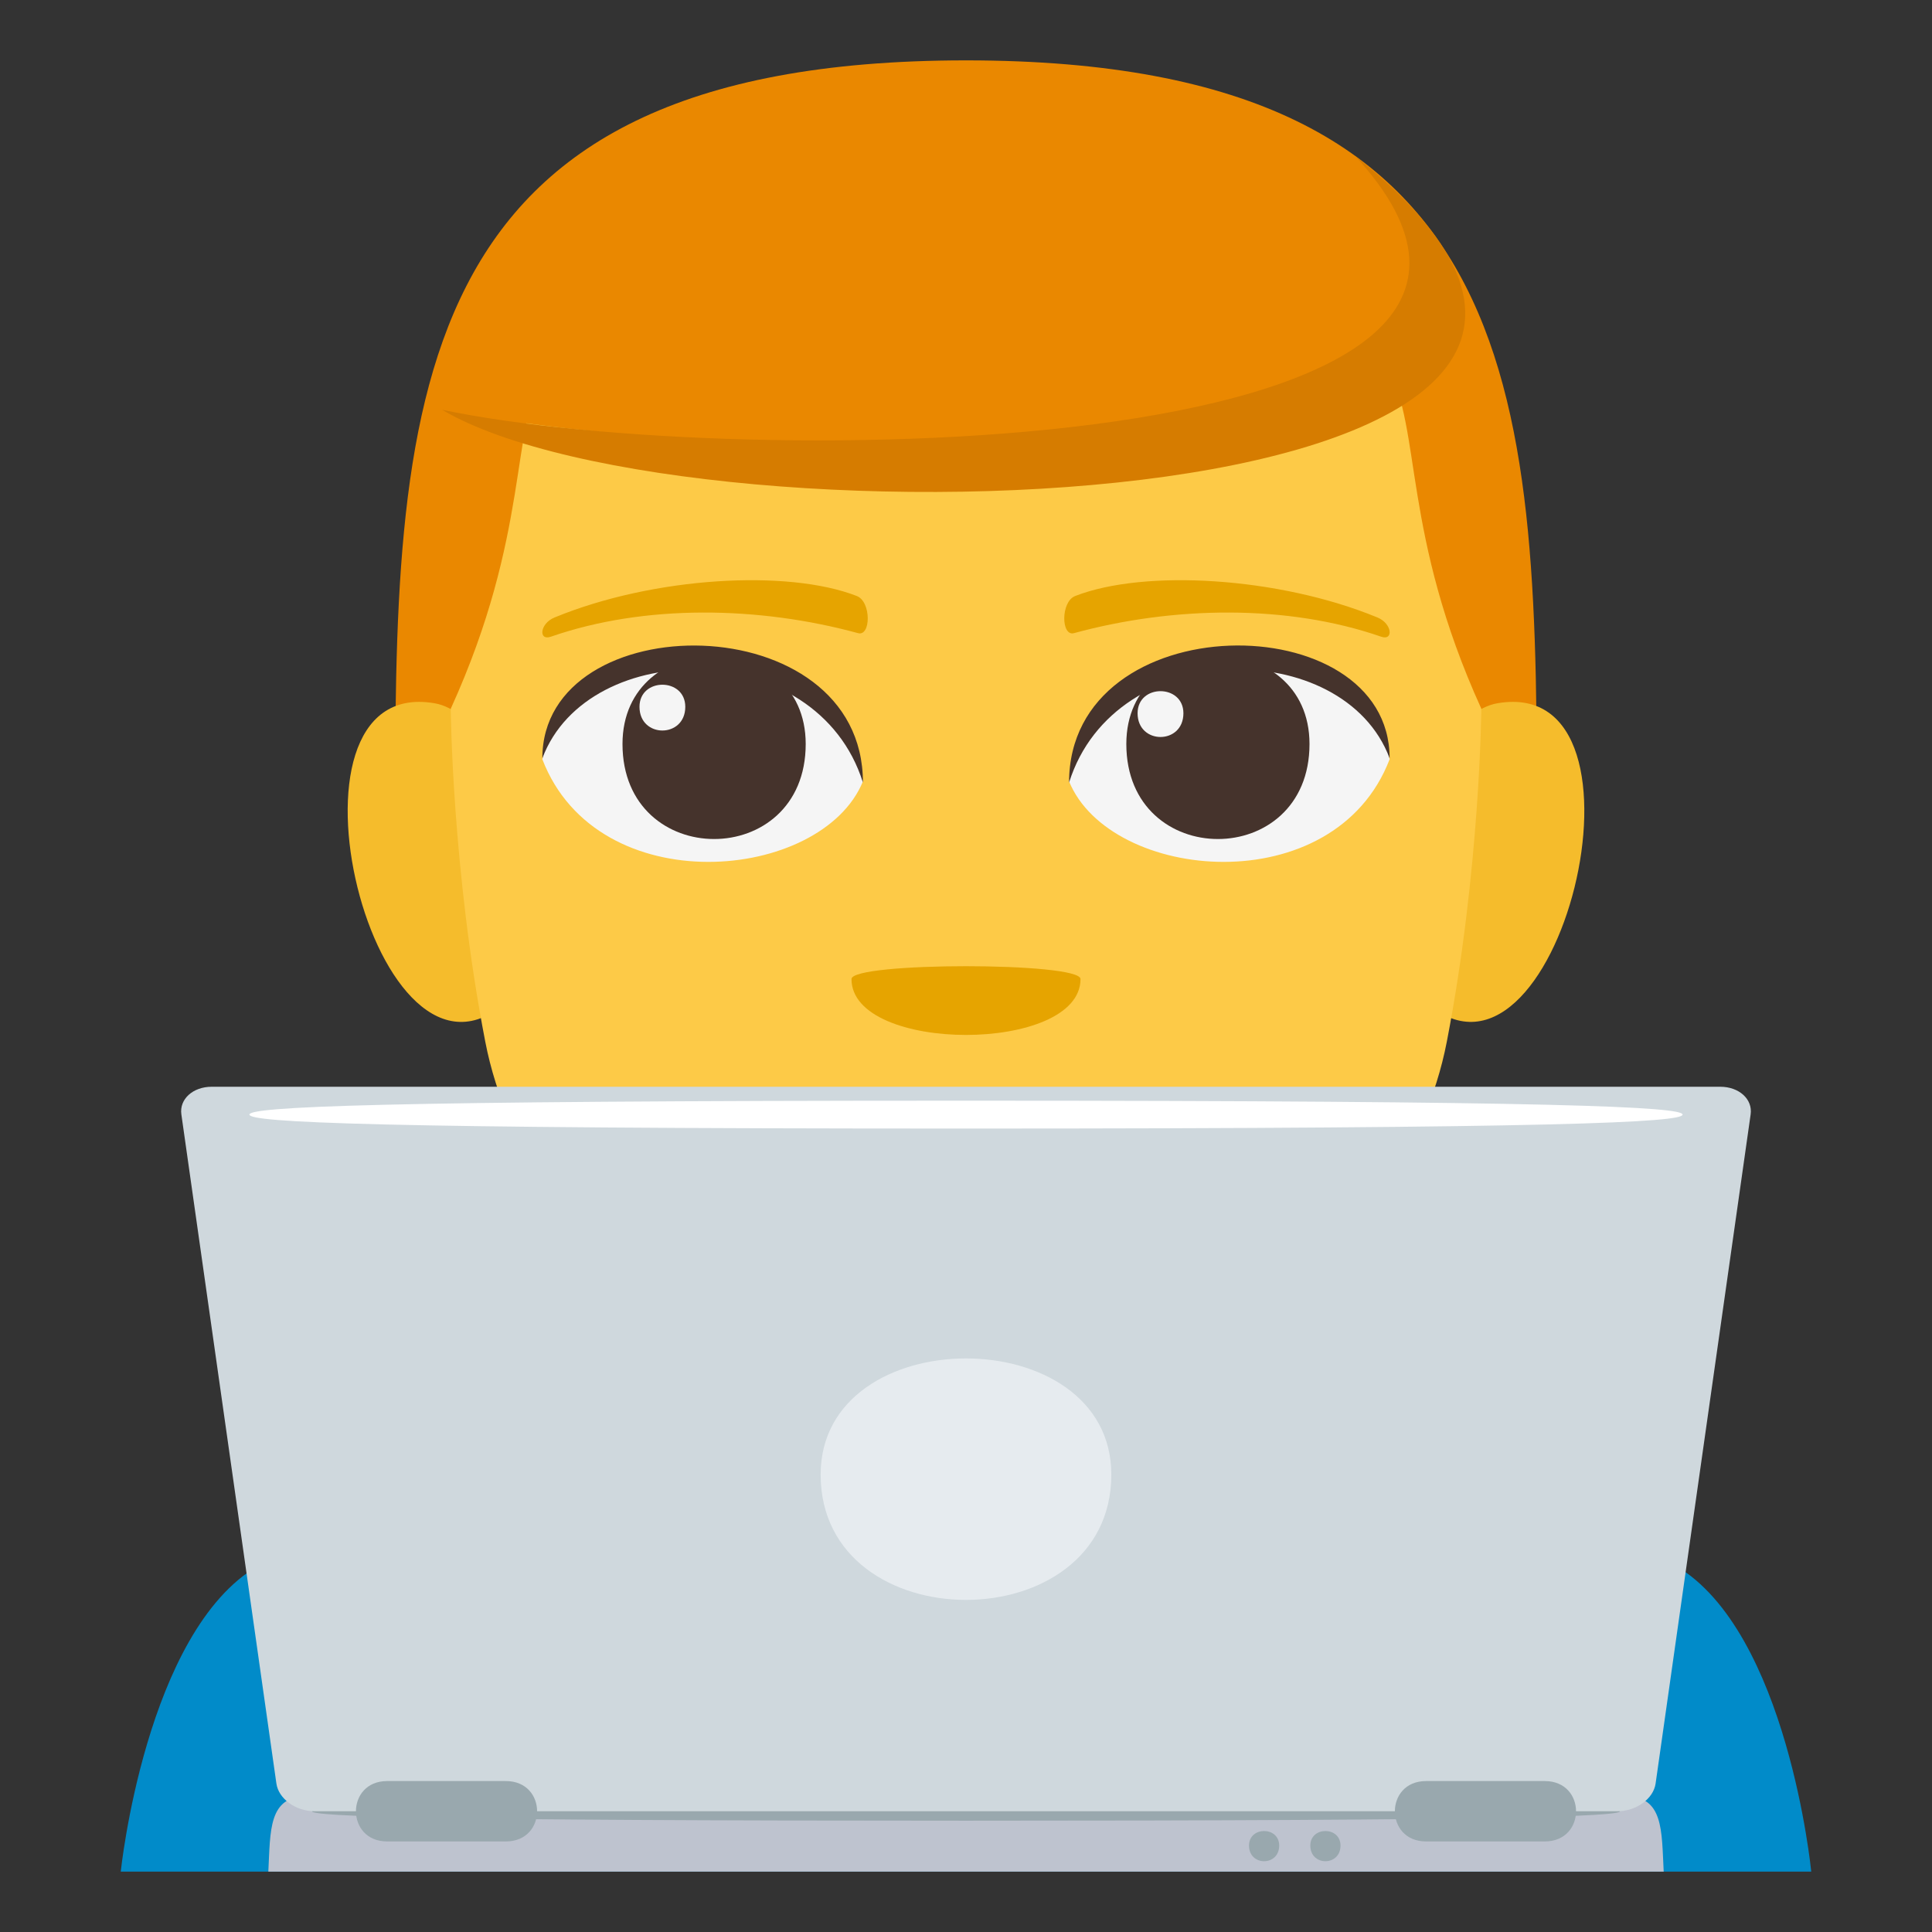 <?xml version="1.0" encoding="utf-8"?>
<!-- Generator: Adobe Illustrator 15.0.0, SVG Export Plug-In . SVG Version: 6.00 Build 0)  -->
<!DOCTYPE svg PUBLIC "-//W3C//DTD SVG 1.1//EN" "http://www.w3.org/Graphics/SVG/1.1/DTD/svg11.dtd">
<svg version="1.1" id="Layer_1" xmlns="http://www.w3.org/2000/svg" xmlns:xlink="http://www.w3.org/1999/xlink" x="0px" y="0px"
	 width="64px" height="64px" viewBox="0 0 64 64" enable-background="new 0 0 64 64" xml:space="preserve">
<rect x="0" y="0" width="64" height="64" fill="#333333" stroke="none"/>
<path fill="#EA8800" d="M32,2C13.093,2,13.087,13.377,13.087,27.602h37.825C50.912,13.377,50.907,2,32,2z"/>
<path fill="#F5BC2C" d="M16.842,33.133c2.049-1.906,0.189-9.389-2.453-9.838C8.745,22.332,12.423,37.248,16.842,33.133z"/>
<path fill="#F5BC2C" d="M47.158,33.133c-2.049-1.906-0.189-9.389,2.453-9.838C55.254,22.332,51.578,37.246,47.158,33.133z"/>
<path fill="#FDCA47" d="M32,9.586c-19.753,0-11.794,2.287-17.068,13.891c0,0,0.038,5.322,1.143,11.029
	c1.424,7.359,9.705,13.01,15.926,13.01c6.223,0,14.503-5.65,15.927-13.01c1.104-5.707,1.143-11.029,1.143-11.029
	C43.795,11.873,51.755,9.586,32,9.586z"/>
<path fill="#F5F5F5" d="M46.033,25.152c-1.826,4.76-9.258,4.061-10.619,0.732C36.447,20.537,45.029,20.078,46.033,25.152z"/>
<path fill="#45332C" d="M37.311,24.646c0,4.197,6.068,4.197,6.068,0C43.379,20.75,37.311,20.75,37.311,24.646z"/>
<path fill="#45332C" d="M46.033,25.119c0-5.109-10.619-5.109-10.619,0.807C36.932,21.072,44.518,21.072,46.033,25.119z"/>
<path fill="#F5F5F5" d="M17.966,25.152c1.827,4.76,9.261,4.061,10.62,0.732C27.553,20.537,18.972,20.078,17.966,25.152z"/>
<path fill="#45332C" d="M26.69,24.646c0,4.197-6.069,4.197-6.069,0C20.621,20.75,26.69,20.75,26.69,24.646z"/>
<path fill="#45332C" d="M17.966,25.119c0-5.107,10.62-5.107,10.62,0.805C27.07,21.072,19.483,21.072,17.966,25.119z"/>
<path fill="#F5F5F5" d="M37.684,23.627c0,1.049,1.518,1.049,1.518,0C39.201,22.652,37.684,22.652,37.684,23.627z"/>
<path fill="#F5F5F5" d="M22.701,23.414c0,1.047-1.517,1.047-1.517,0C21.184,22.438,22.701,22.438,22.701,23.414z"/>
<path fill="#E6A400" d="M45.63,20.455c-3.26-1.344-7.722-1.607-10.014-0.711c-0.482,0.189-0.468,1.346-0.04,1.23
	c3.283-0.896,7.064-0.963,10.176,0.117C46.17,21.238,46.119,20.654,45.63,20.455z"/>
<path fill="#E6A400" d="M18.37,20.455c3.26-1.344,7.721-1.607,10.014-0.711c0.482,0.189,0.468,1.346,0.04,1.23
	c-3.285-0.896-7.065-0.963-10.175,0.117C17.83,21.238,17.88,20.654,18.37,20.455z"/>
<path fill="#EA8800" d="M47.104,7.842c7.046,9.662-25.656,7.143-32.458,5.732C14.645,13.574,24.635-0.051,47.104,7.842z"/>
<path fill="#D67C00" d="M14.645,13.574c9.769,2.057,39.637,1.771,30.236-8.418C60.209,17.385,22.917,18.473,14.645,13.574z"/>
<path fill="#E6A400" d="M35.793,32.432c0,2.469-7.586,2.469-7.586,0C28.207,31.865,35.793,31.865,35.793,32.432z"/>
<path fill="#018BC9" d="M41.334,47c0,0,11.621,3.367,14.174,4.867C59.219,54.041,60,62,60,62H4c0,0,0.828-7.967,4.553-10.131
	C11.119,50.375,22.666,47,22.666,47H41.334z"/>
<path fill="#BEC3CF" d="M53.832,59.5H10.168c-1.279,0-1.209,1.125-1.279,2.5h46.223C55.041,60.625,55.111,59.5,53.832,59.5z"/>
<path fill="#99A8AE" d="M10.332,60c0-0.174,3.719-0.313,21.668-0.313S53.666,59.826,53.666,60c0,0.17-3.717,0.313-21.666,0.313
	S10.332,60.17,10.332,60"/>
<path fill="#CFD8DD" d="M56.986,36H7.014c-0.625,0-1.078,0.412-1.006,0.916l3.148,22.166C9.227,59.586,9.797,60,10.42,60h43.158
	c0.625,0,1.195-0.414,1.266-0.918l3.148-22.166C58.064,36.412,57.609,36,56.986,36"/>
<path fill="#FFFFFF" d="M55.738,36.922c0,0.256-4.074,0.463-23.738,0.463c-19.666,0-23.738-0.207-23.738-0.463
	c0-0.254,4.072-0.461,23.738-0.461C51.664,36.461,55.738,36.668,55.738,36.922"/>
<path fill="#E6EBEF" d="M36.814,48.848c0,5.535-9.629,5.535-9.629,0C27.186,43.717,36.814,43.717,36.814,48.848z"/>
<path fill="#99A8AE" d="M16.758,61h-3.934c-1.377,0-1.377-2,0-2h3.934C18.137,59,18.137,61,16.758,61z"/>
<path fill="#99A8AE" d="M51.174,61H47.24c-1.377,0-1.377-2,0-2h3.934C52.553,59,52.553,61,51.174,61z"/>
<path fill="#99A8AE" d="M44.406,61.137c0,0.691-1,0.691-1,0C43.406,60.494,44.406,60.494,44.406,61.137z"/>
<path fill="#99A8AE" d="M42.375,61.137c0,0.691-1,0.691-1,0C41.375,60.494,42.375,60.494,42.375,61.137z"/>
</svg>
